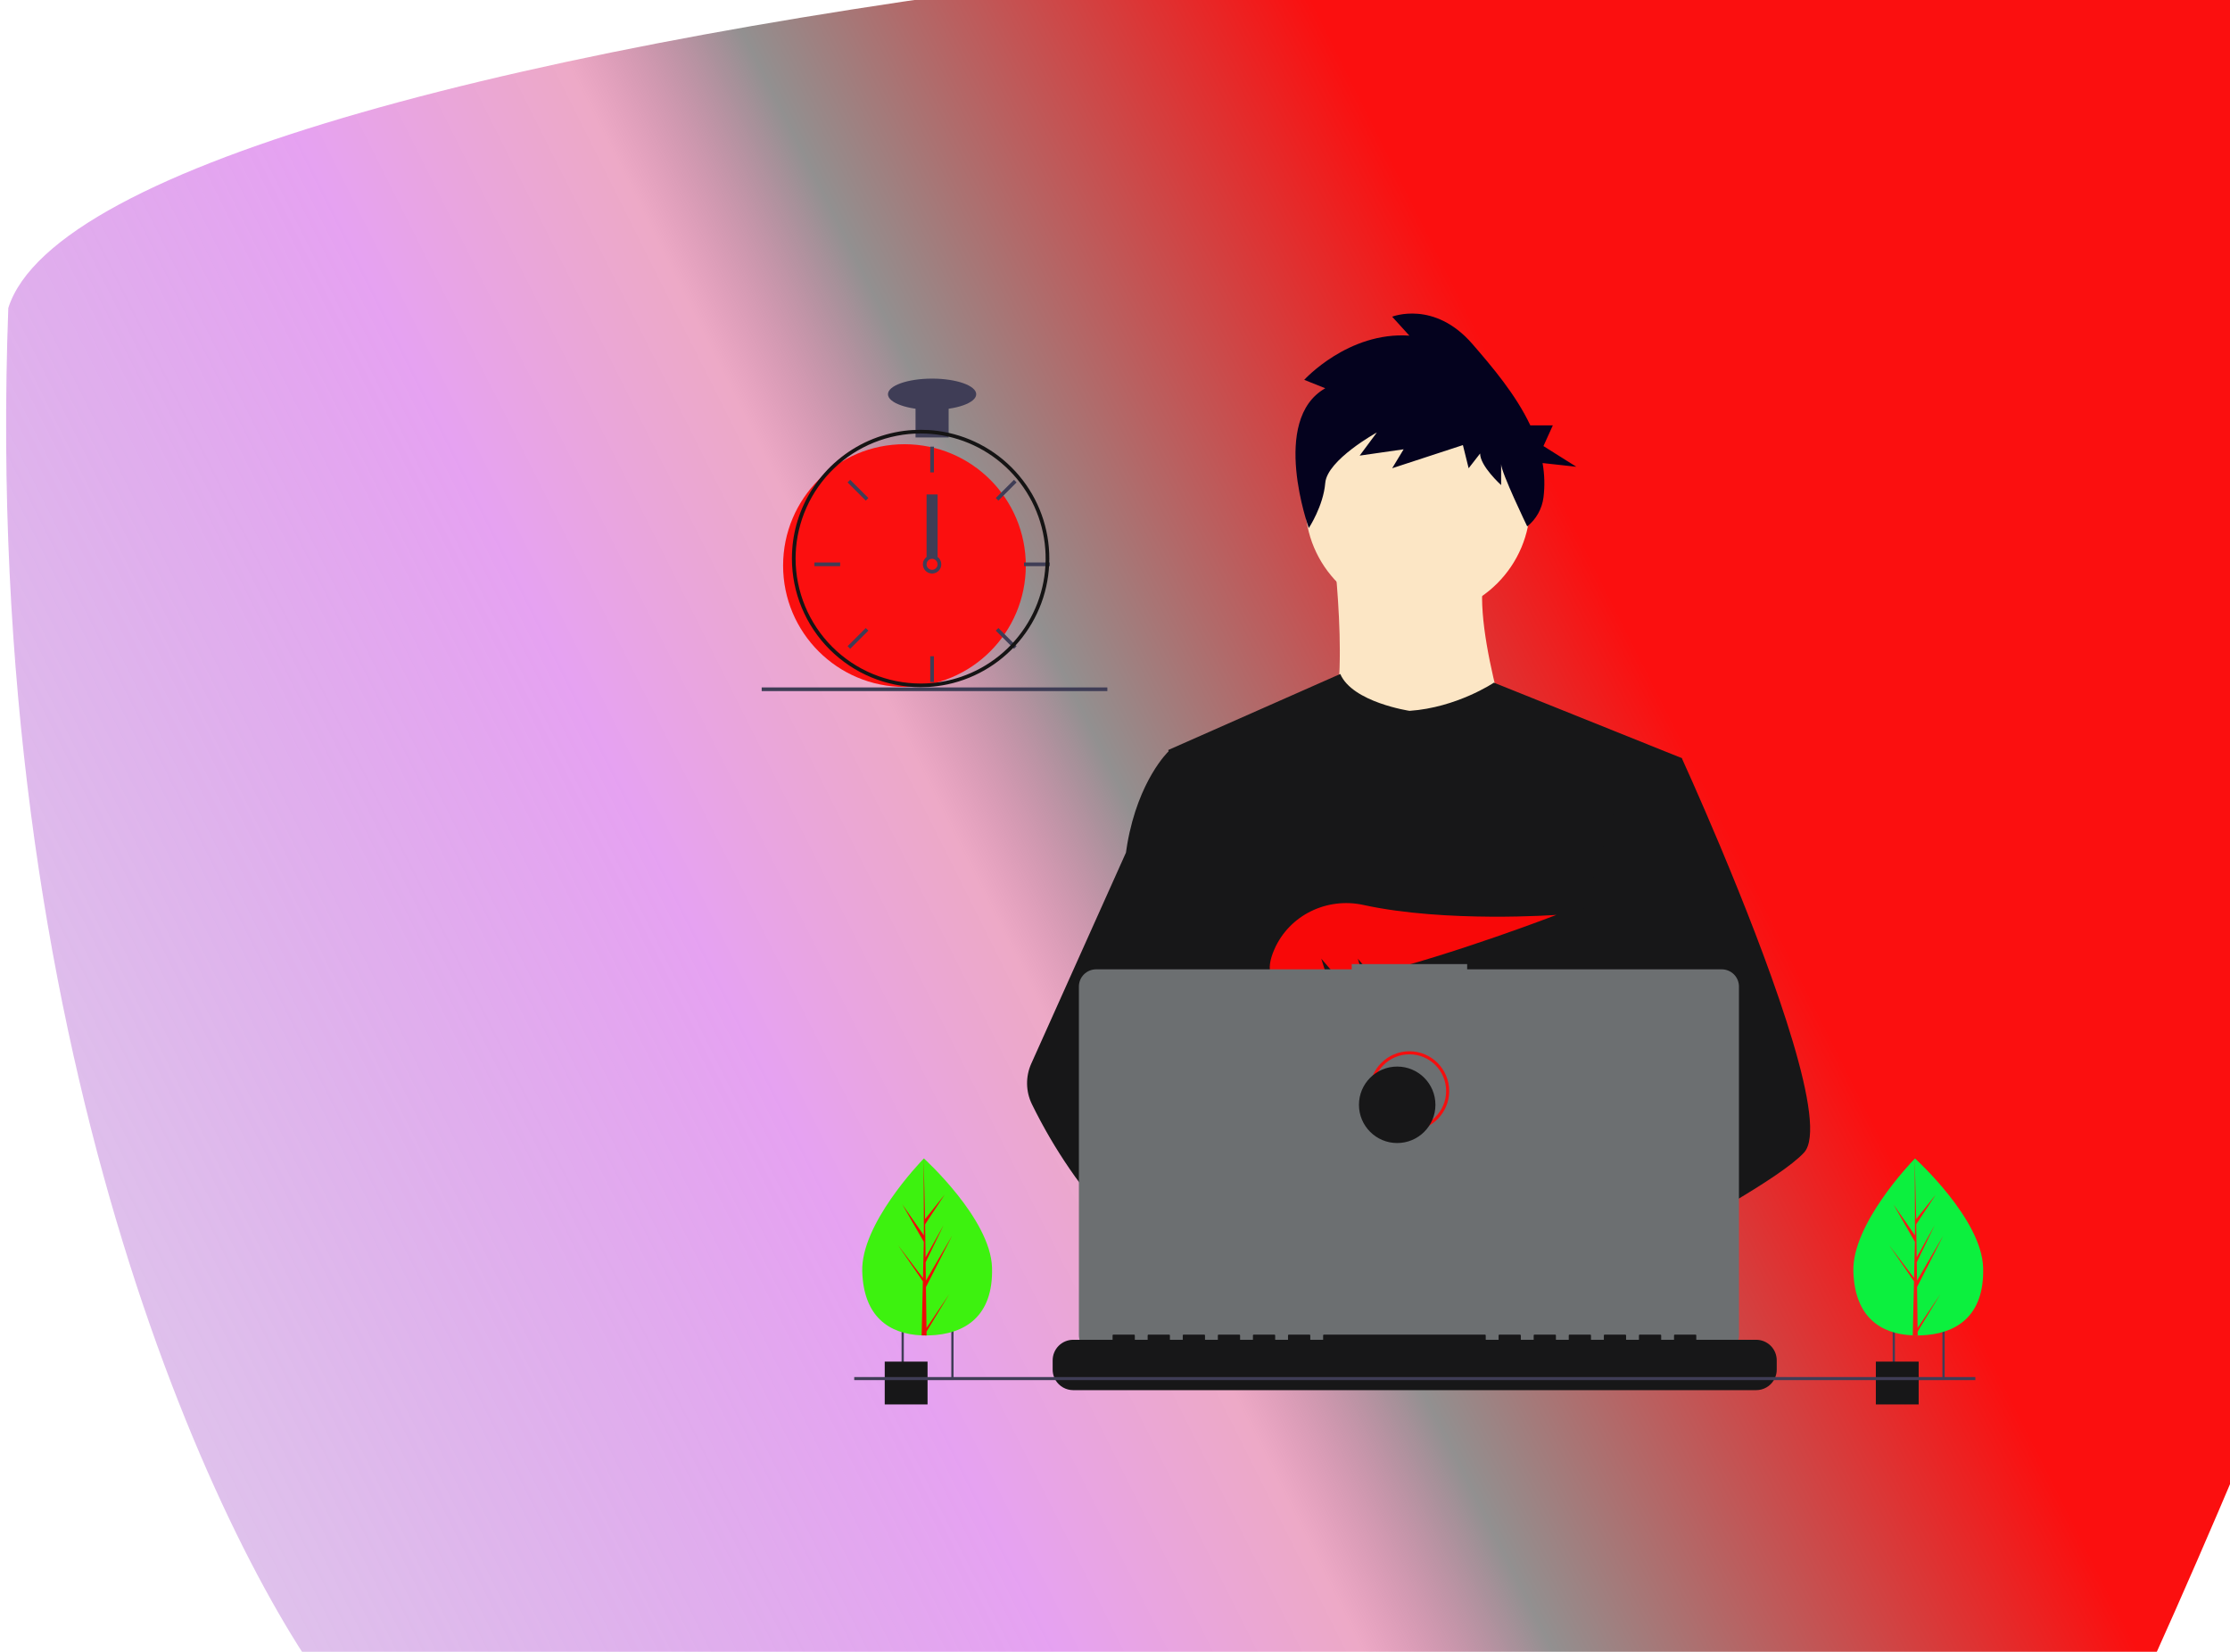 <svg width="1458" height="1080" viewBox="0 0 1458 1080" fill="none" xmlns="http://www.w3.org/2000/svg">
<g filter="url(#filter0_d)">
<path d="M218.657 1106.57C140.167 1003.77 -12.364 678.01 5.431 197.357C65.33 8.164 1267.06 -117.965 1823 -39.135C1644.68 531.587 1235.74 1658.81 1026.53 1601.92C765.012 1530.82 775.864 1767.31 360.807 1805.66C28.761 1836.34 0.368 1557.98 27.676 1414.97L218.657 1106.57Z" fill="url(#paint0_linear)"/>
</g>
<path d="M1237.45 868.223V902.223H1271.45V868.223H1237.45ZM1269.97 900.743H1238.92V869.703H1269.97V900.743Z" fill="#3F3D56"/>
<path d="M1254.45 890.223H1226.45V918.223H1254.45V890.223Z" fill="#171718"/>
<path d="M589.45 868.223V902.223H623.45V868.223H589.45ZM621.97 900.743H590.92V869.703H621.97V900.743Z" fill="#3F3D56"/>
<path d="M606.446 890.223H578.446V918.223H606.446V890.223Z" fill="#171718"/>
<path d="M648.594 828.754C649.527 860.704 630.859 872.413 607.431 873.097C606.886 873.113 606.345 873.123 605.805 873.126C604.719 873.135 603.643 873.117 602.578 873.072C581.389 872.192 564.617 860.945 563.75 831.232C562.852 800.482 601.019 760.529 603.882 757.574L603.887 757.571C603.996 757.458 604.052 757.402 604.052 757.402C604.052 757.402 647.661 796.807 648.594 828.754Z" fill="#3DF20F"/>
<path d="M605.744 868.255L620.626 846.124L605.774 870.636L605.805 873.126C604.719 873.135 603.643 873.117 602.578 873.072L603.316 841.06L603.295 840.813L603.323 840.766L603.393 837.741L587.095 814.078L603.374 835.477L603.432 836.116L603.989 811.93L589.912 787.397L604.029 807.681L603.882 757.574L603.882 757.407L603.887 757.571L604.822 797.062L617.651 781.021L604.864 800.464L605.144 822.098L616.949 800.984L605.187 825.279L605.343 837.308L622.512 807.897L605.395 841.505L605.744 868.255Z" fill="#EF0909"/>
<path d="M1296.59 828.754C1297.53 860.704 1278.86 872.413 1255.43 873.097C1254.89 873.113 1254.34 873.123 1253.81 873.126C1252.72 873.135 1251.64 873.117 1250.58 873.072C1229.39 872.192 1212.62 860.945 1211.75 831.232C1210.85 800.482 1249.02 760.529 1251.88 757.574L1251.89 757.571C1252 757.458 1252.05 757.402 1252.05 757.402C1252.05 757.402 1295.66 796.807 1296.59 828.754Z" fill="#0CF03E"/>
<path d="M1253.74 868.255L1268.63 846.124L1253.77 870.636L1253.81 873.126C1252.72 873.135 1251.64 873.117 1250.58 873.072L1251.32 841.06L1251.3 840.813L1251.32 840.766L1251.39 837.741L1235.1 814.078L1251.37 835.477L1251.43 836.116L1251.99 811.93L1237.91 787.397L1252.03 807.681L1251.88 757.574L1251.88 757.407L1251.89 757.571L1252.82 797.062L1265.65 781.021L1252.86 800.464L1253.14 822.098L1264.95 800.984L1253.19 825.279L1253.34 837.308L1270.51 807.897L1253.39 841.505L1253.74 868.255Z" fill="#F71717"/>
<path d="M926.922 402.941C967.534 402.941 1000.46 370.018 1000.46 329.405C1000.46 288.792 967.534 255.869 926.922 255.869C886.309 255.869 853.385 288.792 853.385 329.405C853.385 370.018 886.309 402.941 926.922 402.941Z" fill="#FCE6C5"/>
<path d="M1014.92 853.636C1014.92 853.636 1010.16 855.266 1002.42 857.576C985.31 862.706 953.65 871.216 926.82 872.916C903.72 874.396 884.2 870.836 880.63 855.766C879.1 849.286 881.27 843.956 886 839.576C900.12 826.486 937 821.796 966.25 820.186C974.51 819.736 982.15 819.526 988.51 819.446C999.31 819.306 1006.39 819.526 1006.39 819.526L1006.56 820.186L1014.92 853.636Z" fill="#FCE6C5"/>
<path d="M934.99 901.586C916.61 924.346 840.73 876.666 814.19 858.886C808.41 855.016 804.97 852.566 804.97 852.566L829.25 820.186L836.94 809.936C836.94 809.936 843.82 813.586 853.99 819.526C854.36 819.746 854.73 819.966 855.11 820.186C863.88 825.336 874.89 832.066 886 839.576C901.33 849.946 916.83 861.776 926.82 872.916C936.59 883.806 941.08 894.036 934.99 901.586Z" fill="#FCE6C5"/>
<path d="M871.564 357C871.564 357 885.427 468.769 864.099 481.314C842.771 493.859 991 495 991 495C991 495 957.942 398.058 972.871 368.405L871.564 357Z" fill="#FCE6C5"/>
<path d="M1099.57 495.656L1087.25 551.756L1061.2 670.446L1060.42 676.946L1051.43 752.196L1045.45 802.186L1041.44 835.766C1017.06 848.296 999.39 856.946 999.39 856.946C999.39 856.946 997.87 849.326 995.42 839.576C978.31 844.706 946.65 853.216 919.82 854.916C929.59 865.806 934.08 876.036 927.99 883.586C909.61 906.346 833.73 858.666 807.19 840.886C806.572 845.143 806.338 849.447 806.49 853.746L786.18 838.126L788.19 802.186L791.58 741.376L795.84 665.116C794.497 661.851 793.371 658.5 792.47 655.086C786.25 632.966 778.7 588.796 772.91 551.756C768.25 521.946 764.75 496.756 764.01 491.396C763.91 490.696 763.86 490.336 763.86 490.336L876.29 440.656C884.28 459.186 921.59 464.756 921.59 464.756C952.5 462.626 976.73 446.326 976.73 446.326L1099.57 495.656Z" fill="#171718"/>
<path d="M866.467 253.847L852.717 248.342C852.717 248.342 881.466 216.691 921.465 219.444L910.215 207.059C910.215 207.059 937.714 196.05 962.713 224.948C975.854 240.139 991.059 257.996 1000.54 278.111H1015.26L1009.12 291.643L1030.63 305.175L1008.55 302.744C1009.86 310.154 1010.07 317.719 1009.15 325.189C1008.2 332.661 1004.39 339.473 998.513 344.187C998.513 344.187 981.462 308.891 981.462 303.387V317.148C981.462 317.148 967.712 304.763 967.712 296.506L960.213 306.139L956.463 291.002L910.215 306.139L917.714 293.754L888.966 297.883L900.215 282.745C900.215 282.745 867.717 300.635 866.467 315.772C865.217 330.909 855.704 345.253 855.704 345.253C855.704 345.253 830.218 274.488 866.467 253.847Z" fill="#04021E"/>
<path d="M1179.5 753.566C1172.01 761.686 1153.45 773.916 1130.95 787.156C1122.58 792.076 1113.67 797.146 1104.58 802.186C1082.89 814.216 1060.18 826.136 1041.44 835.766C1017.06 848.296 999.39 856.946 999.39 856.946C999.39 856.946 997.87 849.326 995.42 839.576C992.14 826.526 987.2 809.656 982.05 802.186C981.87 801.926 981.69 801.686 981.51 801.446C980.01 799.476 978.5 798.326 977.01 798.326L1051.43 752.196L1083.59 732.256L1060.42 676.946L1031.36 607.566L1048.9 551.756L1066.53 495.656H1099.57C1099.57 495.656 1110.51 519.536 1124.5 552.836C1126.59 557.816 1128.75 563.006 1130.95 568.366C1159.73 638.366 1195.61 736.116 1179.5 753.566Z" fill="#171718"/>
<path d="M846.99 801.526C844.276 801.516 841.567 801.736 838.89 802.186C815.9 806.136 809.12 826.946 807.19 840.886C806.572 845.143 806.338 849.447 806.49 853.746L786.18 838.126L778.78 832.436C760.97 826.226 745.1 815.196 731.34 802.186C719.403 790.7 708.695 778.001 699.39 764.296C690.122 750.788 681.86 736.616 674.67 721.896C672.664 717.788 671.586 713.29 671.512 708.719C671.437 704.148 672.369 699.617 674.24 695.446L699.39 639.396L736.15 557.476C736.42 555.526 736.717 553.619 737.04 551.756C744.33 509.956 763.86 491.396 763.86 491.396H778.78L788.76 551.756L801.16 626.746L792.47 655.086L772.39 720.536L791.58 741.376L846.99 801.526Z" fill="#171718"/>
<path d="M863.877 626.806L876.631 641.687C881.37 640.783 886.319 639.721 891.416 638.529L887.752 626.806L896.71 637.256C950.707 623.976 1017.64 598.155 1017.64 598.155C1017.64 598.155 945.379 603.453 891.428 591.666C867.558 586.451 842.998 598.284 833.202 620.669C827.508 633.679 828.403 644.952 848.596 644.952C855.419 644.835 862.223 644.195 868.949 643.037L863.877 626.806Z" fill="#F80808"/>
<path d="M724 449.44H498V451.844H724V449.44Z" fill="#3F3D56"/>
<path d="M591.34 449.113C635.159 449.113 670.681 413.591 670.681 369.773C670.681 325.954 635.159 290.432 591.34 290.432C547.522 290.432 512 325.954 512 369.773C512 413.591 547.522 449.113 591.34 449.113Z" fill="#FB0F0F"/>
<path d="M554.158 422.506L555.858 424.206L567.758 412.305L566.058 410.605L554.158 422.506Z" fill="#3F3D56"/>
<path d="M555.858 313.702L554.158 315.402L566.058 327.302L567.758 325.602L555.858 313.702Z" fill="#3F3D56"/>
<path d="M532.474 367.752V370.156H549.303V367.752H532.474Z" fill="#3F3D56"/>
<path d="M651.061 325.602L652.761 327.302L664.662 315.402L662.962 313.702L651.061 325.602Z" fill="#3F3D56"/>
<path d="M669.516 367.752V370.156H686.346V367.752H669.516Z" fill="#3F3D56"/>
<path d="M652.762 410.605L651.062 412.305L662.962 424.206L664.662 422.506L652.762 410.605Z" fill="#3F3D56"/>
<path d="M610.612 429.06H608.208V445.89H610.612V429.06Z" fill="#3F3D56"/>
<path d="M613.016 364.145C611.976 363.365 610.71 362.943 609.41 362.943C608.109 362.943 606.844 363.365 605.803 364.145C605.091 364.686 604.505 365.375 604.084 366.165C603.552 367.181 603.322 368.329 603.421 369.473C603.52 370.616 603.944 371.707 604.643 372.617C605.343 373.527 606.288 374.218 607.368 374.608C608.447 374.998 609.616 375.07 610.735 374.817C611.855 374.564 612.878 373.996 613.685 373.179C614.492 372.363 615.048 371.333 615.288 370.211C615.528 369.088 615.441 367.921 615.039 366.846C614.636 365.771 613.934 364.834 613.016 364.145H613.016ZM609.41 372.56C608.454 372.557 607.539 372.176 606.863 371.501C606.187 370.825 605.806 369.909 605.803 368.954C605.808 368.224 606.03 367.513 606.441 366.91C606.793 366.4 607.271 365.989 607.828 365.718C608.385 365.447 609.003 365.324 609.622 365.361C610.241 365.398 610.84 365.595 611.361 365.931C611.881 366.267 612.306 366.732 612.595 367.281C612.883 367.83 613.025 368.444 613.007 369.063C612.988 369.683 612.811 370.288 612.49 370.818C612.17 371.349 611.718 371.788 611.179 372.094C610.639 372.399 610.03 372.559 609.41 372.56V372.56Z" fill="#3F3D56"/>
<path d="M610.612 292.018H608.208V308.847H610.612V292.018Z" fill="#3F3D56"/>
<path d="M620.229 264.369H598.591V286.007H620.229V264.369Z" fill="#3F3D56"/>
<path d="M609.41 267.975C625.344 267.975 638.261 263.4 638.261 257.757C638.261 252.114 625.344 247.539 609.41 247.539C593.476 247.539 580.559 252.114 580.559 257.757C580.559 263.4 593.476 267.975 609.41 267.975Z" fill="#3F3D56"/>
<path d="M612.728 281.685C605.545 280.772 598.274 280.772 591.09 281.685C575.086 283.787 560.02 290.435 547.681 300.842C535.341 311.249 526.246 324.977 521.475 340.397C519.305 347.425 518.076 354.709 517.82 362.059C517.784 363.081 517.76 364.115 517.76 365.149C517.783 387.46 526.656 408.85 542.432 424.627C558.208 440.403 579.598 449.276 601.909 449.298C603.7 449.298 605.492 449.238 607.259 449.13C611.407 448.869 615.53 448.299 619.593 447.423C638.995 443.25 656.298 432.356 668.446 416.664C680.595 400.971 686.807 381.49 685.986 361.662C685.165 341.834 677.363 322.933 663.958 308.299C650.554 293.665 632.409 284.239 612.728 281.685H612.728ZM628.248 442.542H628.236C621.459 444.855 614.405 446.257 607.259 446.713C605.492 446.834 603.7 446.894 601.909 446.894C580.237 446.867 559.461 438.246 544.136 422.922C528.812 407.598 520.191 386.821 520.165 365.149C520.165 364.115 520.189 363.081 520.225 362.059C521.051 340.939 530.015 320.957 545.241 306.296C560.466 291.635 580.773 283.432 601.909 283.404C621.276 283.405 640.013 290.282 654.782 302.808C669.552 315.335 679.394 332.698 682.557 351.805C685.719 370.911 681.995 390.52 672.049 407.137C662.104 423.755 646.581 436.301 628.248 442.542H628.248Z" fill="#151414"/>
<path d="M613.016 323.273H605.803V364.145H613.016V323.273Z" fill="#3F3D56"/>
<path d="M1125.69 633.757H959.252V630.326H883.78V633.757H716.651C713.665 633.757 710.801 634.943 708.69 637.054C706.579 639.166 705.392 642.029 705.392 645.015V872.927C705.392 875.913 706.578 878.776 708.69 880.888C710.801 882.999 713.665 884.185 716.651 884.185H1125.69C1128.68 884.185 1131.54 882.999 1133.66 880.888C1135.77 878.776 1136.95 875.913 1136.95 872.927V645.015C1136.95 643.537 1136.66 642.073 1136.1 640.707C1135.53 639.341 1134.7 638.1 1133.66 637.054C1132.61 636.009 1131.37 635.179 1130 634.614C1128.64 634.048 1127.17 633.757 1125.69 633.757Z" fill="#6C6F71"/>
<path d="M1161.65 889.386V895.456C1161.65 897.122 1161.35 898.774 1160.74 900.326C1160.47 901.018 1160.15 901.687 1159.77 902.326C1158.58 904.327 1156.89 905.983 1154.86 907.133C1152.84 908.283 1150.55 908.887 1148.22 908.886H701.67C699.342 908.887 697.053 908.283 695.028 907.133C693.003 905.983 691.312 904.327 690.12 902.326C689.743 901.687 689.419 901.018 689.15 900.326C688.546 898.774 688.237 897.122 688.24 895.456V889.386C688.24 887.622 688.587 885.876 689.262 884.246C689.936 882.616 690.926 881.136 692.173 879.889C693.42 878.641 694.901 877.652 696.53 876.977C698.16 876.303 699.906 875.956 701.67 875.956H727.41V873.126C727.41 873.052 727.425 872.98 727.453 872.912C727.481 872.844 727.522 872.782 727.574 872.73C727.626 872.678 727.688 872.636 727.756 872.608C727.824 872.58 727.897 872.566 727.97 872.566H741.4C741.474 872.566 741.547 872.58 741.615 872.608C741.683 872.636 741.745 872.678 741.797 872.73C741.849 872.782 741.89 872.844 741.918 872.912C741.946 872.98 741.96 873.052 741.96 873.126V875.956H750.35V873.126C750.35 873.052 750.365 872.98 750.393 872.912C750.421 872.844 750.462 872.782 750.514 872.73C750.566 872.678 750.628 872.636 750.696 872.608C750.764 872.58 750.837 872.566 750.91 872.566H764.34C764.414 872.566 764.487 872.58 764.555 872.608C764.623 872.636 764.684 872.678 764.736 872.73C764.789 872.782 764.83 872.844 764.858 872.912C764.886 872.98 764.9 873.052 764.9 873.126V875.956H773.3V873.126C773.3 873.052 773.315 872.98 773.343 872.912C773.371 872.844 773.412 872.782 773.464 872.73C773.516 872.678 773.578 872.636 773.646 872.608C773.714 872.58 773.787 872.566 773.86 872.566H787.29C787.364 872.566 787.437 872.58 787.505 872.608C787.573 872.636 787.634 872.678 787.686 872.73C787.739 872.782 787.78 872.844 787.808 872.912C787.836 872.98 787.85 873.052 787.85 873.126V875.956H796.24V873.126C796.24 873.052 796.255 872.98 796.283 872.912C796.311 872.844 796.352 872.782 796.404 872.73C796.456 872.678 796.518 872.636 796.586 872.608C796.654 872.58 796.727 872.566 796.8 872.566H810.23C810.304 872.566 810.377 872.58 810.445 872.608C810.513 872.636 810.574 872.678 810.626 872.73C810.678 872.782 810.72 872.844 810.748 872.912C810.776 872.98 810.79 873.052 810.79 873.126V875.956H819.18V873.126C819.18 873.052 819.194 872.98 819.223 872.912C819.251 872.844 819.292 872.782 819.344 872.73C819.396 872.678 819.458 872.636 819.526 872.608C819.594 872.58 819.667 872.566 819.74 872.566H833.17C833.244 872.566 833.317 872.58 833.385 872.608C833.453 872.636 833.514 872.678 833.566 872.73C833.618 872.782 833.66 872.844 833.688 872.912C833.716 872.98 833.73 873.052 833.73 873.126V875.956H842.13V873.126C842.13 873.052 842.145 872.98 842.173 872.912C842.201 872.844 842.242 872.782 842.294 872.73C842.346 872.678 842.408 872.636 842.476 872.608C842.544 872.58 842.617 872.566 842.69 872.566H856.12C856.194 872.566 856.267 872.58 856.335 872.608C856.403 872.636 856.464 872.678 856.516 872.73C856.569 872.782 856.61 872.844 856.638 872.912C856.666 872.98 856.68 873.052 856.68 873.126V875.956H865.07V873.126C865.07 873.052 865.085 872.98 865.113 872.912C865.141 872.844 865.182 872.782 865.234 872.73C865.286 872.678 865.348 872.636 865.416 872.608C865.484 872.58 865.557 872.566 865.63 872.566H970.83C970.904 872.566 970.977 872.58 971.045 872.608C971.113 872.636 971.174 872.678 971.227 872.73C971.279 872.782 971.32 872.844 971.348 872.912C971.376 872.98 971.39 873.052 971.39 873.126V875.956H979.79V873.126C979.79 873.052 979.804 872.98 979.833 872.912C979.861 872.844 979.902 872.782 979.954 872.73C980.006 872.678 980.068 872.636 980.136 872.608C980.204 872.58 980.277 872.566 980.35 872.566H993.78C993.928 872.567 994.07 872.627 994.175 872.732C994.279 872.836 994.339 872.978 994.34 873.126V875.956H1002.73V873.126C1002.73 873.052 1002.74 872.98 1002.77 872.912C1002.8 872.844 1002.84 872.782 1002.89 872.73C1002.95 872.678 1003.01 872.636 1003.08 872.608C1003.14 872.58 1003.22 872.566 1003.29 872.566H1016.72C1016.79 872.566 1016.87 872.58 1016.93 872.608C1017 872.636 1017.06 872.678 1017.12 872.73C1017.17 872.782 1017.21 872.844 1017.24 872.912C1017.27 872.98 1017.28 873.052 1017.28 873.126V875.956H1025.67V873.126C1025.67 873.052 1025.68 872.98 1025.71 872.912C1025.74 872.844 1025.78 872.782 1025.83 872.73C1025.89 872.678 1025.95 872.636 1026.02 872.608C1026.08 872.58 1026.16 872.566 1026.23 872.566H1039.66C1039.73 872.566 1039.81 872.58 1039.87 872.608C1039.94 872.636 1040 872.678 1040.06 872.73C1040.11 872.782 1040.15 872.844 1040.18 872.912C1040.21 872.98 1040.22 873.052 1040.22 873.126V875.956H1048.62V873.126C1048.62 873.052 1048.63 872.98 1048.66 872.912C1048.69 872.844 1048.73 872.782 1048.78 872.73C1048.84 872.678 1048.9 872.636 1048.97 872.608C1049.03 872.58 1049.11 872.566 1049.18 872.566H1062.61C1062.76 872.568 1062.9 872.628 1063 872.733C1063.1 872.838 1063.16 872.979 1063.16 873.126V875.956H1071.56V873.126C1071.56 873.052 1071.57 872.98 1071.6 872.912C1071.63 872.844 1071.67 872.782 1071.72 872.73C1071.78 872.678 1071.84 872.636 1071.91 872.608C1071.97 872.58 1072.05 872.566 1072.12 872.566H1085.55C1085.62 872.566 1085.7 872.58 1085.76 872.608C1085.83 872.636 1085.89 872.678 1085.95 872.73C1086 872.782 1086.04 872.844 1086.07 872.912C1086.1 872.98 1086.11 873.052 1086.11 873.126V875.956H1094.5V873.126C1094.5 873.052 1094.51 872.98 1094.54 872.912C1094.57 872.844 1094.61 872.782 1094.66 872.73C1094.72 872.678 1094.78 872.636 1094.85 872.608C1094.91 872.58 1094.99 872.566 1095.06 872.566H1108.49C1108.56 872.566 1108.64 872.58 1108.7 872.608C1108.77 872.636 1108.83 872.678 1108.89 872.73C1108.94 872.782 1108.98 872.844 1109.01 872.912C1109.04 872.98 1109.05 873.052 1109.05 873.126V875.956H1148.22C1149.98 875.956 1151.73 876.303 1153.36 876.977C1154.99 877.652 1156.47 878.641 1157.72 879.889C1158.96 881.136 1159.95 882.616 1160.63 884.246C1161.3 885.876 1161.65 887.622 1161.65 889.386Z" fill="#171718"/>
<path d="M921.5 738.326C935.307 738.326 946.5 727.133 946.5 713.326C946.5 699.519 935.307 688.326 921.5 688.326C907.693 688.326 896.5 699.519 896.5 713.326C896.5 727.133 907.693 738.326 921.5 738.326Z" stroke="#F50E0E" stroke-width="2" stroke-miterlimit="10"/>
<path d="M913.5 747.326C927.307 747.326 938.5 736.133 938.5 722.326C938.5 708.519 927.307 697.326 913.5 697.326C899.693 697.326 888.5 708.519 888.5 722.326C888.5 736.133 899.693 747.326 913.5 747.326Z" fill="#171718"/>
<path d="M1291.5 900.326H558.5V902.326H1291.5V900.326Z" fill="#3F3D56"/>
<defs>
<filter id="filter0_d" x="0" y="-63" width="1827" height="1879" filterUnits="userSpaceOnUse" color-interpolation-filters="sRGB">
<feFlood flood-opacity="0" result="BackgroundImageFix"/>
<feColorMatrix in="SourceAlpha" type="matrix" values="0 0 0 0 0 0 0 0 0 0 0 0 0 0 0 0 0 0 127 0"/>
<feOffset dy="4"/>
<feGaussianBlur stdDeviation="2"/>
<feColorMatrix type="matrix" values="0 0 0 0 0 0 0 0 0 0 0 0 0 0 0 0 0 0 0.25 0"/>
<feBlend mode="normal" in2="BackgroundImageFix" result="effect1_dropShadow"/>
<feBlend mode="normal" in="SourceGraphic" in2="effect1_dropShadow" result="shape"/>
</filter>
<linearGradient id="paint0_linear" x1="1093.8" y1="467.404" x2="-429.508" y2="1229.94" gradientUnits="userSpaceOnUse">
<stop stop-color="#FB0F0F"/>
<stop offset="0.201" stop-color="#929090"/>
<stop offset="0.266" stop-color="#DC5A92" stop-opacity="0.522"/>
<stop offset="0.371" stop-color="#D155E6" stop-opacity="0.549"/>
<stop offset="1" stop-color="#501C93" stop-opacity="0"/>
</linearGradient>
</defs>
</svg>
